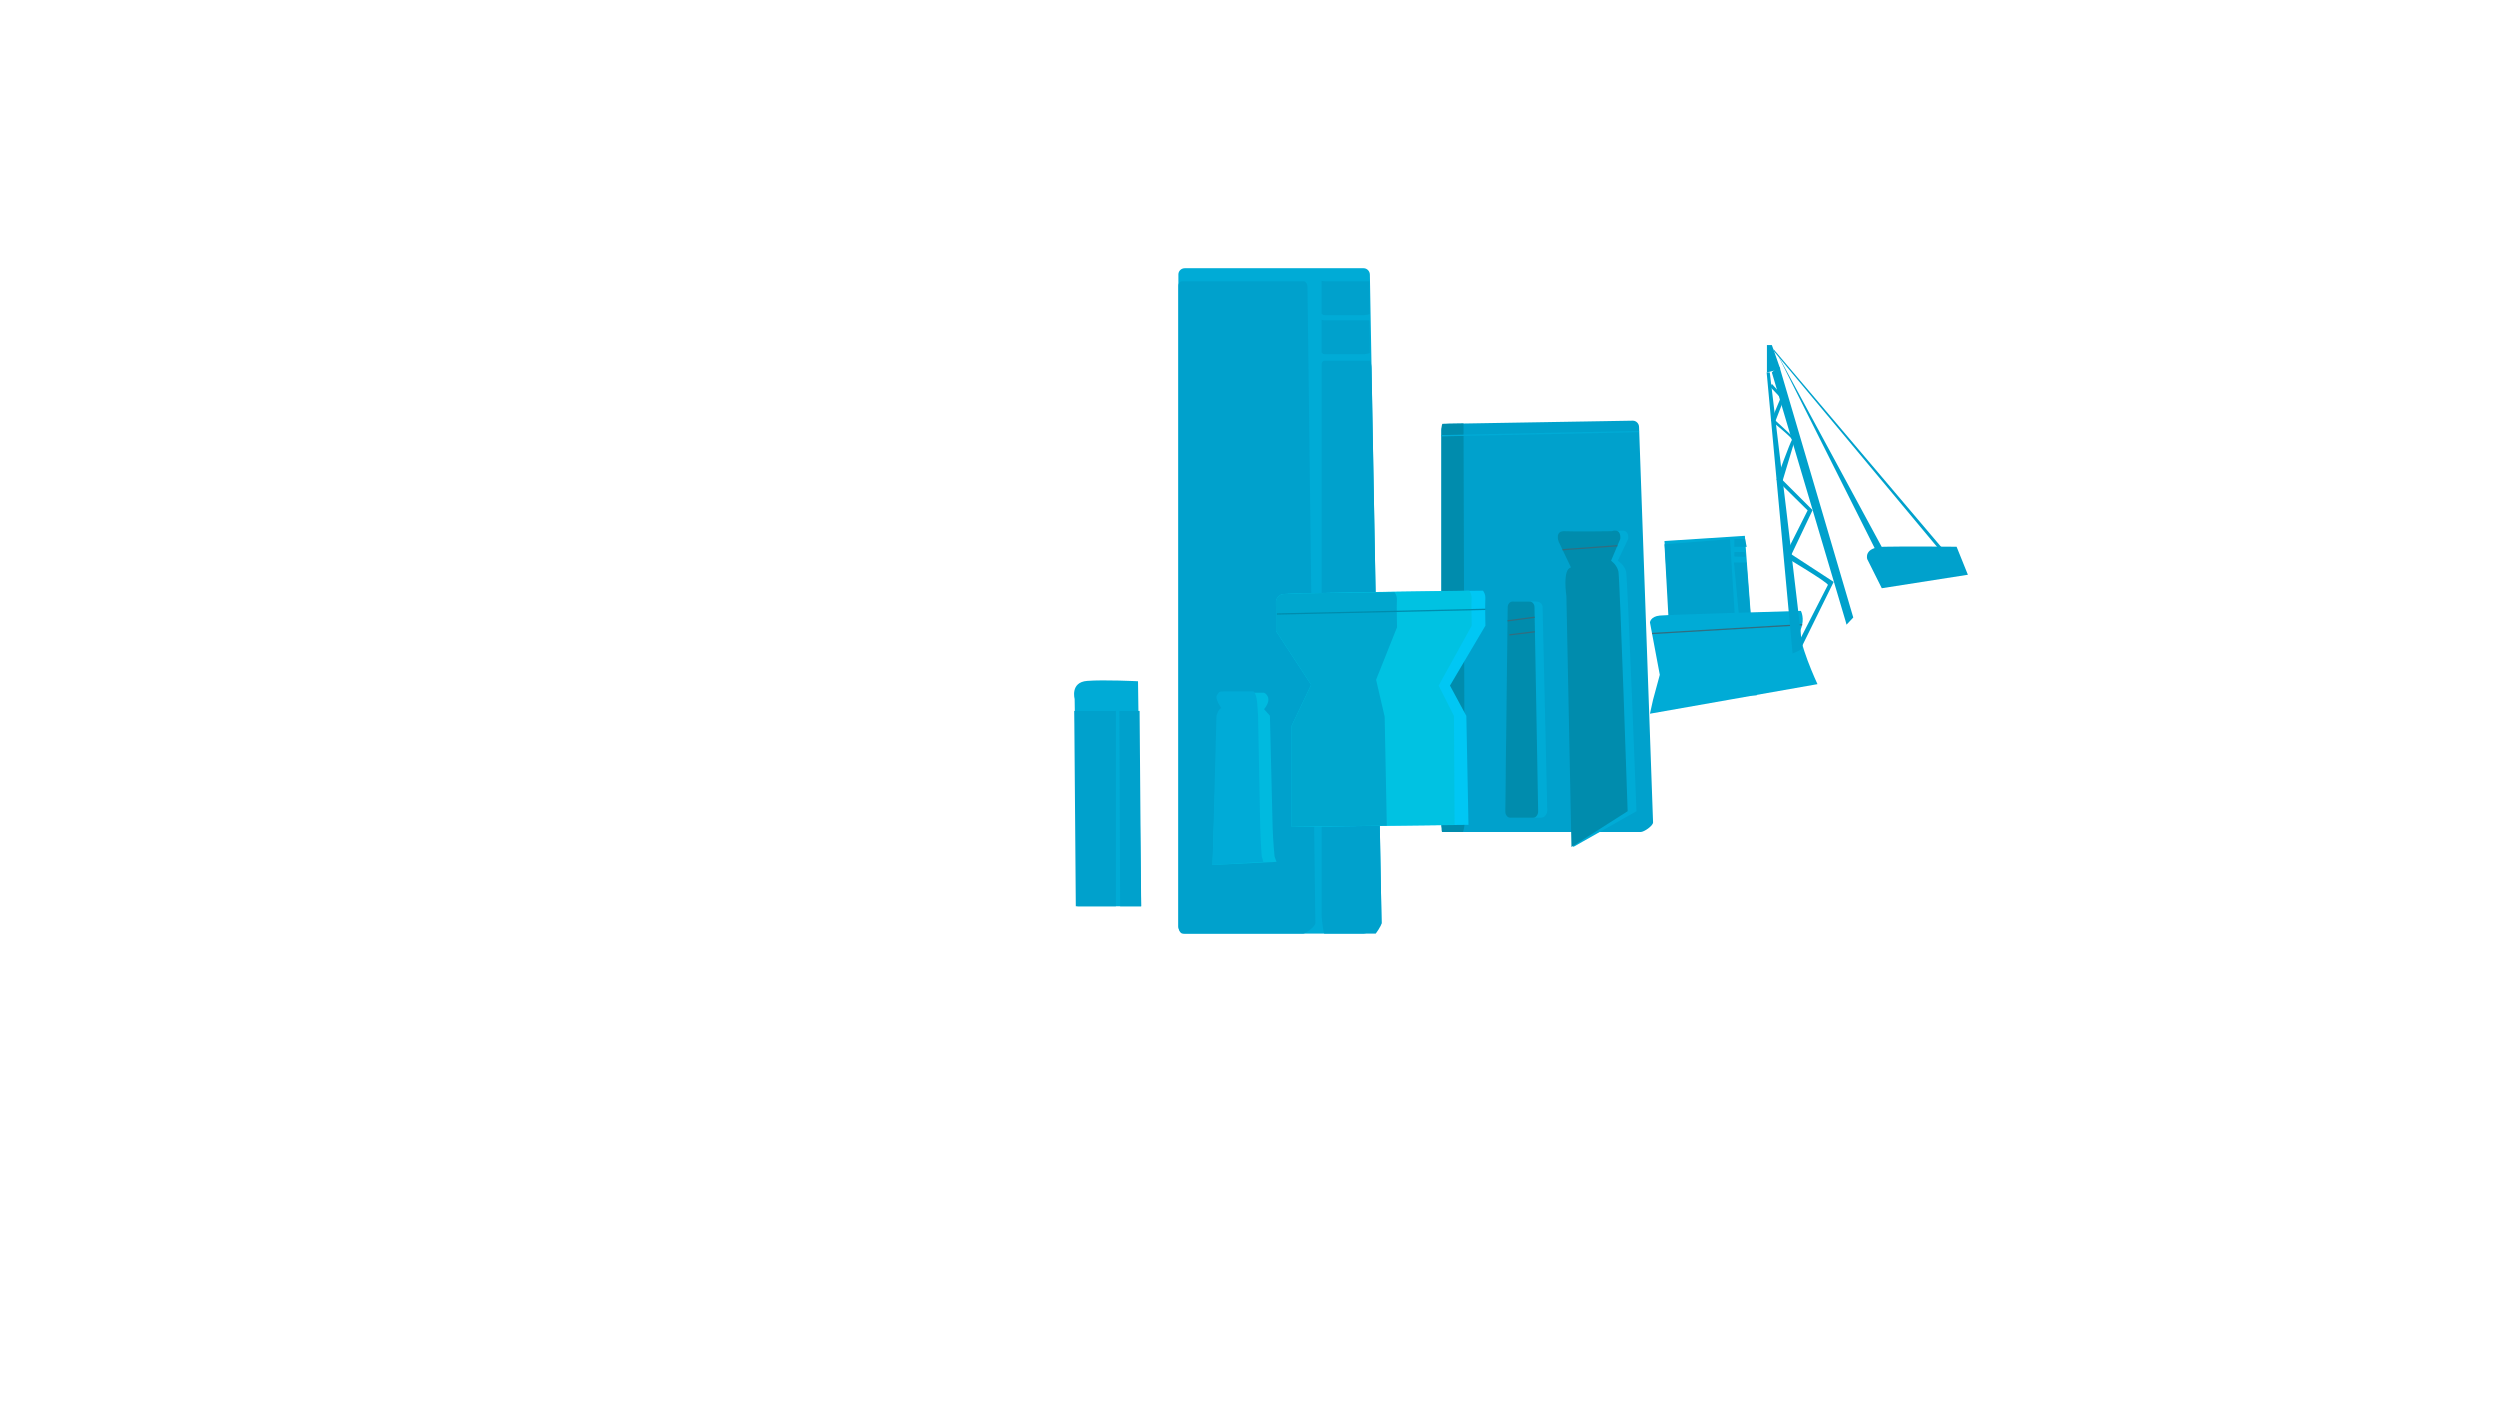 <?xml version="1.0" encoding="utf-8"?>
<!-- Generator: Adobe Illustrator 16.0.0, SVG Export Plug-In . SVG Version: 6.00 Build 0)  -->
<!DOCTYPE svg PUBLIC "-//W3C//DTD SVG 1.1//EN" "http://www.w3.org/Graphics/SVG/1.1/DTD/svg11.dtd">
<svg version="1.1" xmlns="http://www.w3.org/2000/svg" xmlns:xlink="http://www.w3.org/1999/xlink" x="0px" y="0px" width="1920px"
	 height="1080px" viewBox="0 0 1920 1080" enable-background="new 0 0 1920 1080" xml:space="preserve">
<g id="Imgs">
</g>
<g id="Sky">
</g>
<g id="Clouds">
</g>
<g id="Buildings">
	<g>
		<g>
			<path fill="#00ABD6" d="M827.215,668.632l-1.893-131.844c0,0-3.535-12.839,9.609-13.86c13.145-1.02,39.063,0.278,39.063,0.278
				L876.408,696h-48.994L827.215,668.632z"/>
			<polygon fill="#00A1CC" points="825.023,546 857,546 857,696 826.219,696 			"/>
			<polygon fill="#00A1CC" points="859.678,546 875.213,546 876.408,696 860.259,696 			"/>
		</g>
		<g>
			<path fill="#00ABD6" d="M1061.03,708.846c0,2.638-11.103,8.154-13.742,8.154H909.866c-2.64,0-4.866-2.916-4.866-5.556V210.752
				c0-2.641,2.227-4.752,4.866-4.752h137.422c2.64,0,4.78,2.32,4.78,4.96L1061.03,708.846z"/>
			<path fill="#00A1CC" d="M1010.195,708.982c0,2.593-7.482,8.018-9.263,8.018h-92.626c-1.777,0-3.307-2.879-3.307-5.471V219.63
				c0-2.594,1.529-3.63,3.307-3.63h92.626c1.78,0,3.22,1.763,3.22,4.356L1010.195,708.982z"/>
			<path fill="#00A1CC" d="M1052.02,241.22c0,0.134-3.271,0.78-4.051,0.78h-30.939c-0.777,0-2.029-0.885-2.029-1.018v-25.239
				c0-0.135,1.252,0.257,2.029,0.257h33.33c0.778,0,1.406,0.053,1.406,0.186L1052.02,241.22z"/>
			<path fill="#00A1CC" d="M1052.02,271.157c0,0.133-3.271,0.843-4.051,0.843h-30.939c-0.777,0-2.029-1.009-2.029-1.144v-25.24
				c0-0.134,1.252,0.384,2.029,0.384h33.33c0.778,0,1.406,0.021,1.406,0.155L1052.02,271.157z"/>
			<path fill="#00A1CC" d="M1061.03,708.846c0,2.227-4.474,8.154-4.474,8.154h-39.441c-0.813,0-2.115-12.111-2.115-14.338V279.993
				c0-2.228,1.303-2.993,2.115-2.993h34.764c0.813,0,1.468,3.867,1.468,6.095L1061.03,708.846z"/>
		</g>
		<g>
			<path fill="#00BADF" d="M931.227,664.301l3.809-114.556c0,0,2.055-5.792,4.742-5.792c0,0-6.59-7.125-4.35-9.422
				c2.24-2.296,1.326-2.532,6.703-2.532s28.68,0,28.68,0s7.468,3.465,0,12.653l4.48,4.987c0,0,1.793,75.037,2.092,85.756
				s1.494,22.396,1.494,22.396l1.492,4.117L931.227,664.301z"/>
			<path fill="#00ABD7" d="M931.227,664.301l3.023-114.556c0,0,1.628-5.792,3.762-5.792c0,0-5.229-7.625-3.453-9.922
				c1.777-2.298,1.053-3.032,5.318-3.032s22.752,0,22.752,0s2.752,1.385,3.102,12.004l0.453,6.384c0,0,1.422,75.161,1.658,85.879
				c0.237,10.721,1.186,22.461,1.186,22.461l1.186,4.148L931.227,664.301z"/>
		</g>
		<g>
			<path fill="#00A1CC" d="M1269.553,631.606c0,2.638-6.92,7.394-9.561,7.394h-148.176c-2.64,0-4.816-2.589-4.816-5.228V330.248
				c0-2.639,2.156-4.779,4.797-4.779l142.212-2.391c2.641,0,4.784,2.252,4.784,4.893L1269.553,631.606z"/>
			<path fill="#008CAD" d="M1124.862,631.606c0,2.638-1.045,7.394-1.329,7.394h-15.98c-0.285,0-0.553-2.589-0.553-5.228V330.248
				c0-2.639,0.547-4.779,0.83-4.779l16.17-0.25c0,0,0,0,0,2.64L1124.862,631.606z"/>
			<line fill="none" stroke="#00ABD6" stroke-miterlimit="10" x1="1107.037" y1="334.63" x2="1258.798" y2="331.443"/>
		</g>
		<line fill="none" x1="1200.074" y1="422.344" x2="1199.994" y2="422.177"/>
		<g>
			<path fill="#00ABD6" d="M1207.813,435.805l-10.754-19.917c0,0-3.585-8.364,5.377-7.965c8.963,0.398,40.828-0.014,40.828-0.014
				s7.967-2.775,7.17,5.988l-7.967,16.729c0,0,5.18,3.187,6.375,8.365c1.193,5.179,7.965,184.026,7.965,184.026l-48.594,27.483
				l-4.383-192.788C1203.83,457.712,1200.244,437,1207.813,435.805z"/>
			<path fill="#008CAD" d="M1206.529,435.805l-9.551-19.917c0,0-3.184-8.364,4.775-7.965c7.959,0.398,36.256-0.014,36.256-0.014
				s7.076-2.775,6.367,5.988l-7.074,16.729c0,0,4.599,3.187,5.659,8.365c1.062,5.179,7.073,184.026,7.073,184.026l-43.15,27.483
				l-3.893-192.788C1202.992,457.712,1199.808,437,1206.529,435.805z"/>
			<line fill="none" stroke="#326E81" stroke-miterlimit="10" x1="1199.994" y1="422.177" x2="1242.168" y2="419.117"/>
		</g>
		<g>
			<g>
				<path fill="#00ABD6" d="M1188.295,622.522c0,2.638-2.141,5.478-4.781,5.478h-22.703c-2.641,0-4.78-2.84-4.78-5.478l2.39-156.142
					c0-2.64,2.141-4.38,4.779-4.38h16.73c2.639,0,4.779,1.74,4.779,4.38L1188.295,622.522z"/>
				<path fill="#008CAD" d="M1181.303,623.107c0,2.646-1.676,4.893-3.744,4.893h-17.785c-2.067,0-3.743-2.246-3.743-4.893
					l1.872-156.617c0-2.648,1.677-4.491,3.743-4.491h13.106c2.065,0,3.742,1.843,3.742,4.491L1181.303,623.107z"/>
			</g>
			<line fill="none" stroke="#326E81" stroke-miterlimit="10" x1="1157.775" y1="476.814" x2="1178.632" y2="474.023"/>
			<line fill="none" stroke="#326E81" stroke-miterlimit="10" x1="1159.219" y1="487.586" x2="1178.632" y2="485.197"/>
		</g>
		<g>
			<polygon fill="#00ABD6" points="1286.283,536.979 1278.316,415.491 1340.057,411.506 1349.217,533.394 			"/>
			<polygon fill="#00A1CC" points="1284.814,536.979 1278.316,417.996 1328.664,414.094 1336.135,533.469 			"/>
			<polygon fill="#00A1CC" points="1332,420 1341.469,420 1340.248,414 1332,414 			"/>
			<path fill="#00A1CC" d="M1332,424h7.811c0,0,1.848,3.615,0.154,3.662c-1.689,0.051-7.965-0.271-7.965-0.271V424z"/>
			<polygon fill="#00A1CC" points="1331.691,432 1341.252,432 1349.217,534 1341.252,534 			"/>
		</g>
		<g>
			<path fill="#00ABD6" d="M1269.553,537.377l5.178-19.119l-7.566-40.248c0,0,0.397-4.564,7.566-5.261
				c7.171-0.696,108.346-3.584,108.346-3.584s3.187,5.825,0,13.916c-3.188,8.091,12.744,42.348,12.744,42.348l-128.656,22.705
				L1269.553,537.377z"/>
			<line fill="#00A1CC" stroke="#326E81" stroke-miterlimit="10" x1="1268.769" y1="486.54" x2="1384.078" y2="479.75"/>
		</g>
		<path fill="#00A1CC" d="M1376.701,501.908c0,0,6.793-2.68,7.377-3.99c0.585-1.312-24.902-211.918-24.902-211.918h-2.391
			L1376.701,501.908z"/>
		<path fill="#00A1CC" d="M1417.331,476.814l-56.562-190.779c0,0,5.576-5.577,5.975-3.984
			c0.398,1.594,56.562,192.192,56.562,192.192l-5.178,5.507L1417.331,476.814z"/>
		<path fill="#00A1CC" d="M1384.088,496l24.162-49.097l-32.371-21.108l16.186-34.022l-22.93-22.883l9.559-31.823l-15.049-13.964
			l6.791-17.536l-9.666-10.761l-1.195,2.386l7.967,8.364l-7.34,17.524c0,0,17.299,13.943,16.104,14.737
			c-1.195,0.797-11.913,30.668-11.913,30.668l23.862,23.504l-17.818,35.423c0,0,34.15,20.266,33.354,21.86
			c-0.798,1.592-23.9,46.728-23.9,46.728H1384.088z"/>
		<polygon fill="#00A1CC" points="1491,420.258 1491,424 1362.52,269.979 1361.975,268.061 		"/>
		<polygon fill="#00A1CC" points="1453.977,449.348 1459.951,447.356 1364.679,271.243 1364.164,270.29 		"/>
		<path fill="#00A1CC" d="M1445.215,451.762c-0.797-1.592-11.155-22.306-11.155-22.306s-3.185-9.162,12.747-9.56
			c15.934-0.399,55.861,0,55.861,0l8.668,21.51L1445.215,451.762z"/>
		<g>
			<path fill="#00C7F4" d="M995,634.967v-77.674l15.906-31.368L982,484.699v-14.639l-1.115-8.365c0,0,0.191-4.48,4.972-5.377
				c4.78-0.896,153.051-2.689,153.051-2.689s2.139,2.391,1.84,6.273c-0.3,3.885,0.053,20.613,0.053,20.613l-27.203,46.007
				l12.554,23.302l1.643,83.649L995,634.967z"/>
			<path fill="#00C2E2" d="M992,634.967v-77.674l14.938-31.368L980,484.699v-14.639l-0.066-8.365c0,0,0.666-4.48,5.133-5.377
				c4.468-0.896,143.266-2.689,143.266-2.689s2.121,2.391,1.842,6.273c-0.279,3.885,0.111,20.613,0.111,20.613l-25.391,46.007
				l11.745,23.302l0.493,83.649L992,634.967z"/>
			<path fill="#00A7CE" d="M992,634.967v-77.674l14.938-31.368L980,484.699v-14.639l-0.066-8.365c0,0,0.666-4.48,5.133-5.377
				c4.468-0.896,85.907-1.494,85.907-1.494s2.12,2.391,1.843,6.273c-0.281,3.884,0.109,20.613,0.109,20.613l-16.084,40.33
				l6.576,28.382l1.641,83.673L992,634.967z"/>
			<line fill="none" stroke="#008CAD" stroke-miterlimit="10" x1="980.668" y1="471.554" x2="1140.785" y2="467.969"/>
		</g>
		<polygon fill="#00A1CC" points="1357,286.035 1367.243,283.414 1362.635,270.137 1360.77,265 1357,265 		"/>
	</g>
</g>
<g id="Mountains">
</g>
<g id="City">
</g>
<g id="Aspas_2_">
</g>
<g id="Rock">
</g>
<g id="Ground">
</g>
<g id="Floating_forms">
</g>
<g id="Logo">
</g>
<g id="All">
</g>
</svg>
